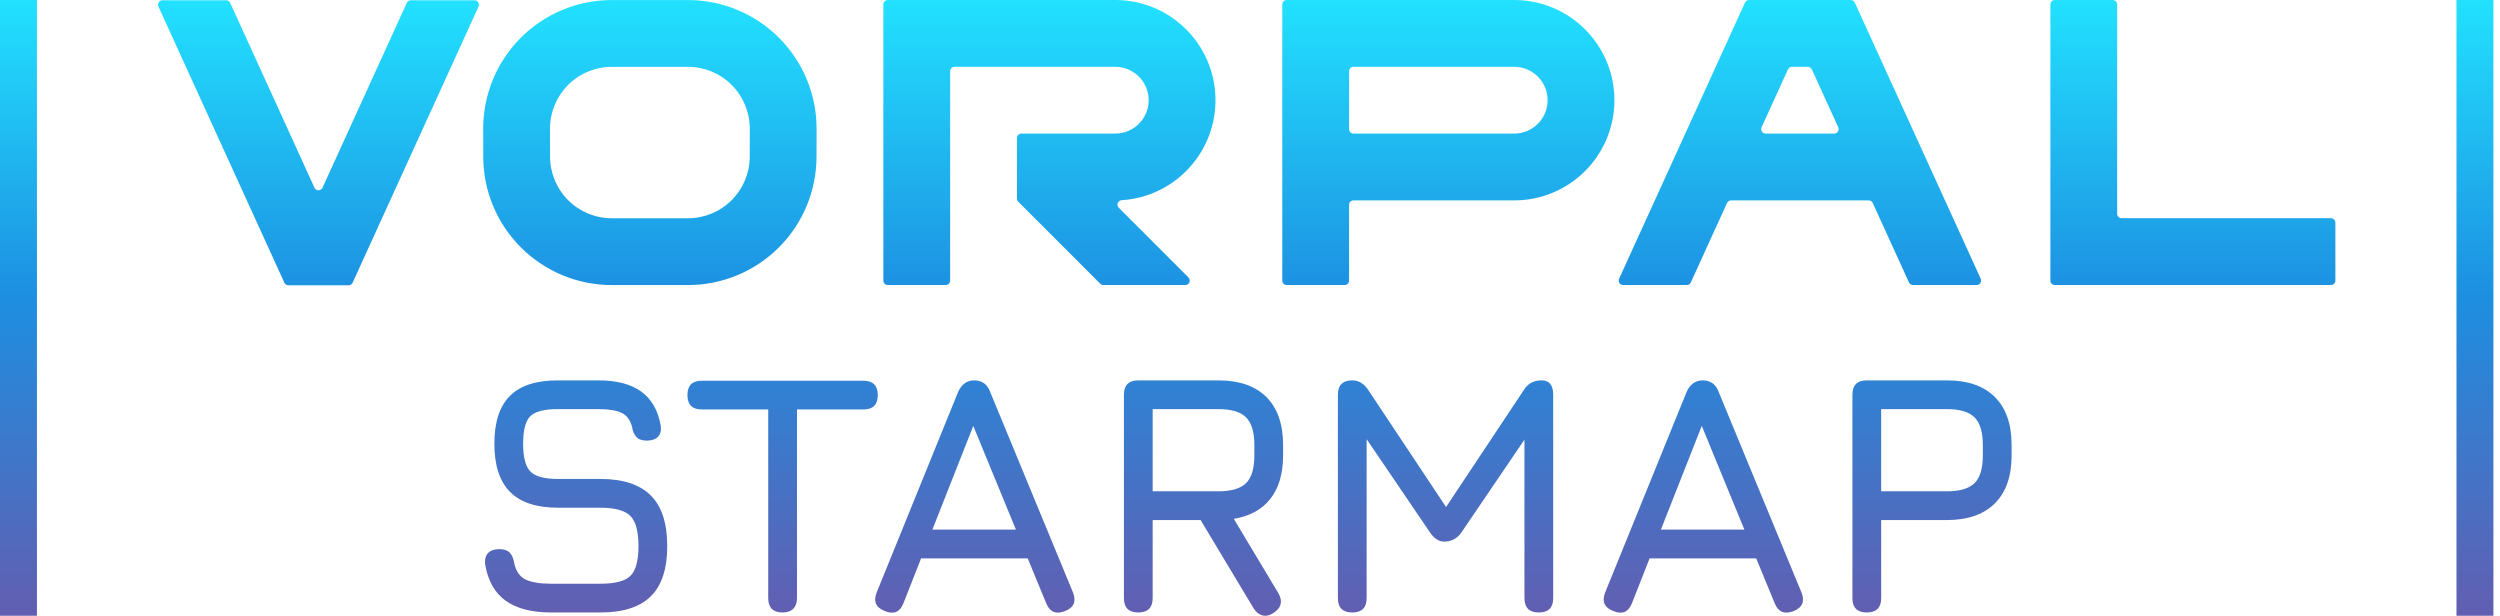<svg width="203" height="50" viewBox="0 0 203 50" fill="none" xmlns="http://www.w3.org/2000/svg">
    <rect width="3" height="50" fill="url(#paint0_linear_256_2)" />
    <path fill-rule="evenodd" clip-rule="evenodd"
        d="M166.596 23.037C166.664 23.105 166.756 23.143 166.852 23.143H189.272C189.368 23.143 189.46 23.105 189.527 23.037C189.595 22.969 189.633 22.877 189.633 22.781V18.08C189.633 17.985 189.595 17.893 189.527 17.825C189.46 17.757 189.368 17.719 189.272 17.719H172.276C172.076 17.719 171.914 17.557 171.914 17.357V0.362C171.914 0.162 171.753 2.44106e-06 171.553 1.54445e-10H166.852C166.756 -2.80088e-06 166.664 0.038 166.596 0.106C166.528 0.174 166.49 0.266 166.49 0.362V22.781C166.49 22.877 166.528 22.969 166.596 23.037ZM131.09 8.136C131.09 12.63 127.447 16.272 122.954 16.272H109.907C109.707 16.272 109.545 16.434 109.545 16.634V22.781C109.545 22.981 109.383 23.143 109.184 23.143L104.483 23.143C104.387 23.143 104.295 23.105 104.227 23.037C104.159 22.969 104.121 22.877 104.121 22.781V0.362C104.121 0.162 104.283 2.44106e-06 104.483 1.54445e-10H109.545H122.954C127.447 1.54445e-10 131.09 3.643 131.09 8.136ZM125.666 8.136C125.666 9.634 124.451 10.848 122.954 10.848H109.907C109.707 10.848 109.545 10.686 109.545 10.487V5.786C109.545 5.586 109.707 5.424 109.907 5.424H122.954C124.451 5.424 125.666 6.638 125.666 8.136ZM23.418 23.165C23.276 23.165 23.148 23.082 23.089 22.953L12.866 0.533C12.815 0.421 12.824 0.291 12.891 0.188C12.957 0.084 13.072 0.022 13.195 0.022H18.362C18.503 0.022 18.632 0.104 18.691 0.233L25.532 15.238C25.591 15.367 25.72 15.449 25.861 15.449C26.003 15.449 26.132 15.367 26.19 15.238L33.032 0.233C33.091 0.104 33.219 0.022 33.361 0.022H38.528C38.651 0.022 38.765 0.084 38.832 0.188C38.898 0.291 38.908 0.421 38.857 0.533L28.634 22.953C28.575 23.082 28.446 23.165 28.305 23.165H23.418ZM49.694 23.147C46.926 23.151 44.269 22.056 42.309 20.103C40.348 18.149 39.244 15.496 39.24 12.728L39.236 10.458C39.231 7.69 40.326 5.034 42.28 3.074C44.234 1.113 46.887 0.009 49.655 0.004H55.887C58.655 0.009 61.307 1.113 63.261 3.074C65.215 5.034 66.31 7.69 66.306 10.458L66.302 12.728C66.297 15.496 65.193 18.149 63.233 20.103C61.272 22.056 58.616 23.151 55.848 23.147H49.694ZM49.684 17.723C48.355 17.725 47.079 17.199 46.138 16.261C45.196 15.322 44.666 14.048 44.664 12.719L44.66 10.449C44.658 9.12 45.184 7.844 46.122 6.903C47.06 5.961 48.334 5.431 49.664 5.429H55.878C57.207 5.431 58.481 5.961 59.419 6.903C60.358 7.844 60.884 9.12 60.882 10.449L60.878 12.719C60.876 14.048 60.345 15.322 59.404 16.261C58.462 17.199 57.187 17.725 55.857 17.723H49.684ZM150.281 1.54445e-10C150.423 1.54445e-10 150.551 0.083 150.61 0.212L160.833 22.631C160.884 22.743 160.874 22.873 160.808 22.977C160.741 23.08 160.627 23.143 160.504 23.143L155.337 23.143C155.196 23.143 155.067 23.06 155.008 22.931L152.068 16.484C152.01 16.355 151.881 16.272 151.739 16.272H140.564C140.423 16.272 140.294 16.355 140.235 16.484L137.296 22.931C137.237 23.06 137.108 23.143 136.967 23.143L131.8 23.143C131.677 23.143 131.562 23.08 131.496 22.977C131.429 22.873 131.42 22.743 131.471 22.631L141.694 0.212C141.753 0.083 141.881 5.28555e-06 142.023 1.54445e-10H150.281ZM149.241 10.682C149.307 10.579 149.317 10.449 149.266 10.337L147.122 5.636C147.063 5.507 146.935 5.424 146.793 5.424H145.511C145.369 5.424 145.241 5.507 145.182 5.636L143.039 10.337C142.988 10.449 142.997 10.579 143.063 10.682C143.13 10.786 143.245 10.848 143.368 10.848H148.936C149.06 10.848 149.174 10.786 149.241 10.682ZM72.09 1.54445e-10H90.561C94.953 6.4795e-06 98.552 3.486 98.693 7.877C98.833 12.267 95.463 15.976 91.08 16.256C90.938 16.265 90.815 16.356 90.764 16.489C90.714 16.622 90.747 16.772 90.847 16.872L96.5 22.526C96.604 22.629 96.635 22.785 96.579 22.92C96.523 23.055 96.391 23.143 96.245 23.143L89.597 23.143C89.501 23.143 89.409 23.105 89.341 23.037L82.682 16.378C82.614 16.311 82.576 16.218 82.576 16.123L82.576 11.21C82.576 11.01 82.738 10.848 82.938 10.848H90.561C91.53 10.848 92.425 10.331 92.909 9.492C93.394 8.653 93.394 7.619 92.909 6.78C92.425 5.941 91.53 5.424 90.561 5.424H77.514C77.314 5.424 77.152 5.586 77.152 5.786V22.781C77.152 22.877 77.114 22.969 77.046 23.037C76.978 23.105 76.886 23.143 76.79 23.143L72.09 23.143C71.89 23.143 71.728 22.981 71.728 22.781V0.362C71.728 0.266 71.766 0.174 71.834 0.106C71.902 0.038 71.994 1.54445e-10 72.09 1.54445e-10ZM41.053 48.774C41.938 49.413 43.172 49.733 44.757 49.733H48.76C50.594 49.733 51.956 49.295 52.846 48.42C53.735 47.544 54.18 46.184 54.18 44.34C54.18 42.487 53.733 41.116 52.839 40.226C51.945 39.337 50.585 38.892 48.76 38.892H45.313C44.201 38.892 43.45 38.688 43.061 38.28C42.672 37.873 42.477 37.122 42.477 36.029C42.477 34.945 42.667 34.206 43.047 33.812C43.427 33.418 44.173 33.221 45.285 33.221H48.593C49.427 33.221 50.052 33.321 50.469 33.52C50.886 33.719 51.169 34.092 51.317 34.639C51.373 35.01 51.493 35.292 51.678 35.487C51.864 35.681 52.142 35.779 52.512 35.779C52.92 35.779 53.226 35.674 53.43 35.466C53.633 35.257 53.708 34.954 53.652 34.556C53.43 33.314 52.899 32.392 52.061 31.79C51.222 31.187 50.066 30.886 48.593 30.886H45.285C43.534 30.886 42.239 31.308 41.4 32.151C40.562 32.994 40.142 34.287 40.142 36.029C40.142 37.78 40.566 39.084 41.414 39.941C42.262 40.798 43.561 41.227 45.313 41.227H48.76C49.927 41.227 50.733 41.447 51.178 41.887C51.623 42.327 51.845 43.145 51.845 44.34C51.845 45.517 51.63 46.321 51.199 46.752C50.768 47.183 49.955 47.398 48.76 47.398H44.757C43.812 47.398 43.11 47.28 42.651 47.044C42.192 46.807 41.894 46.37 41.755 45.73C41.69 45.341 41.567 45.054 41.386 44.868C41.206 44.683 40.921 44.59 40.532 44.59C40.142 44.59 39.846 44.692 39.642 44.896C39.438 45.1 39.355 45.406 39.392 45.814C39.614 47.148 40.168 48.135 41.053 48.774ZM62.672 49.441C62.867 49.636 63.159 49.733 63.548 49.733C63.928 49.733 64.218 49.631 64.417 49.427C64.616 49.223 64.716 48.936 64.716 48.566V33.249H70.108C70.497 33.249 70.789 33.152 70.984 32.957C71.178 32.763 71.276 32.471 71.276 32.082C71.276 31.692 71.178 31.401 70.984 31.206C70.789 31.011 70.497 30.914 70.108 30.914H56.988C56.599 30.914 56.307 31.011 56.112 31.206C55.918 31.401 55.82 31.692 55.82 32.082C55.82 32.471 55.918 32.763 56.112 32.957C56.307 33.152 56.599 33.249 56.988 33.249H62.38V48.566C62.38 48.955 62.478 49.247 62.672 49.441ZM71.192 48.093C70.896 48.825 71.118 49.335 71.859 49.622C72.573 49.918 73.073 49.705 73.36 48.983L74.792 45.341H83.451L84.952 48.983C85.239 49.696 85.749 49.909 86.481 49.622C87.204 49.335 87.417 48.825 87.12 48.093L80.393 31.804C80.18 31.22 79.772 30.914 79.17 30.886H79.115C78.522 30.886 78.086 31.192 77.808 31.804L71.192 48.093ZM82.492 43.006H75.709L79.031 34.583L82.492 43.006ZM103.382 49.789C103.076 49.983 102.784 50.044 102.506 49.969C102.228 49.895 101.992 49.705 101.797 49.4L97.489 42.228H93.597V48.566C93.597 49.344 93.208 49.733 92.43 49.733C91.651 49.733 91.262 49.344 91.262 48.566V32.054C91.262 31.275 91.651 30.886 92.43 30.886H98.934C100.63 30.886 101.929 31.338 102.833 32.241C103.736 33.145 104.188 34.444 104.188 36.14V36.974C104.188 38.447 103.845 39.622 103.16 40.497C102.474 41.373 101.482 41.917 100.185 42.13L103.827 48.204C104.179 48.853 104.031 49.381 103.382 49.789ZM93.597 39.893H98.934C99.991 39.893 100.741 39.67 101.186 39.225C101.631 38.781 101.853 38.03 101.853 36.974V36.14C101.853 35.093 101.631 34.345 101.186 33.895C100.741 33.446 99.991 33.221 98.934 33.221H93.597V39.893ZM109.803 49.733C109.025 49.733 108.636 49.344 108.636 48.566V32.054C108.636 31.275 109.025 30.886 109.803 30.886C110.313 30.886 110.739 31.136 111.082 31.637L117.42 41.17L123.758 31.637C124.073 31.136 124.545 30.886 125.175 30.886C125.805 30.886 126.12 31.275 126.12 32.054V48.566C126.12 49.344 125.731 49.733 124.953 49.733C124.175 49.733 123.785 49.344 123.785 48.566V35.702L118.671 43.228C118.328 43.729 117.855 43.979 117.253 43.979C116.836 43.979 116.456 43.729 116.113 43.228L110.971 35.661V48.566C110.971 49.344 110.581 49.733 109.803 49.733ZM131.013 49.622C130.272 49.335 130.049 48.825 130.346 48.093L136.962 31.804C137.24 31.192 137.675 30.886 138.268 30.886H138.324C138.926 30.914 139.334 31.22 139.547 31.804L146.274 48.093C146.57 48.825 146.357 49.335 145.635 49.622C144.903 49.909 144.393 49.696 144.106 48.983L142.605 45.341H133.946L132.514 48.983C132.227 49.705 131.727 49.918 131.013 49.622ZM134.863 43.006H141.645L138.184 34.583L134.863 43.006ZM150.416 48.566C150.416 49.344 150.805 49.733 151.583 49.733C152.361 49.733 152.751 49.344 152.751 48.566V42.228H158.088C159.783 42.228 161.083 41.776 161.986 40.873C162.89 39.969 163.342 38.67 163.342 36.974V36.14C163.342 34.444 162.89 33.145 161.986 32.241C161.083 31.338 159.783 30.886 158.088 30.886H151.583C150.805 30.886 150.416 31.275 150.416 32.054V48.566ZM158.088 39.893H152.75V33.221H158.088C159.144 33.221 159.894 33.446 160.339 33.895C160.784 34.345 161.006 35.093 161.006 36.14V36.974C161.006 38.03 160.784 38.781 160.339 39.225C159.894 39.67 159.144 39.893 158.088 39.893Z"
        fill="url(#paint1_linear_256_2)" />
    <rect x="199.466" width="3" height="50" fill="url(#paint2_linear_256_2)" />
    <defs>
        <linearGradient id="paint0_linear_256_2" x1="1.5" y1="0" x2="1.5" y2="50"
            gradientUnits="userSpaceOnUse">
            <stop stop-color="#22E1FF" />
            <stop offset="0.48" stop-color="#1D8FE1" />
            <stop offset="1" stop-color="#625EB1" />
        </linearGradient>
        <linearGradient id="paint1_linear_256_2" x1="101.233" y1="0" x2="101.233" y2="50"
            gradientUnits="userSpaceOnUse">
            <stop stop-color="#22E1FF" />
            <stop offset="0.48" stop-color="#1D8FE1" />
            <stop offset="1" stop-color="#625EB1" />
        </linearGradient>
        <linearGradient id="paint2_linear_256_2" x1="200.966" y1="0" x2="200.966" y2="50"
            gradientUnits="userSpaceOnUse">
            <stop stop-color="#22E1FF" />
            <stop offset="0.48" stop-color="#1D8FE1" />
            <stop offset="1" stop-color="#625EB1" />
        </linearGradient>
    </defs>
</svg>
    